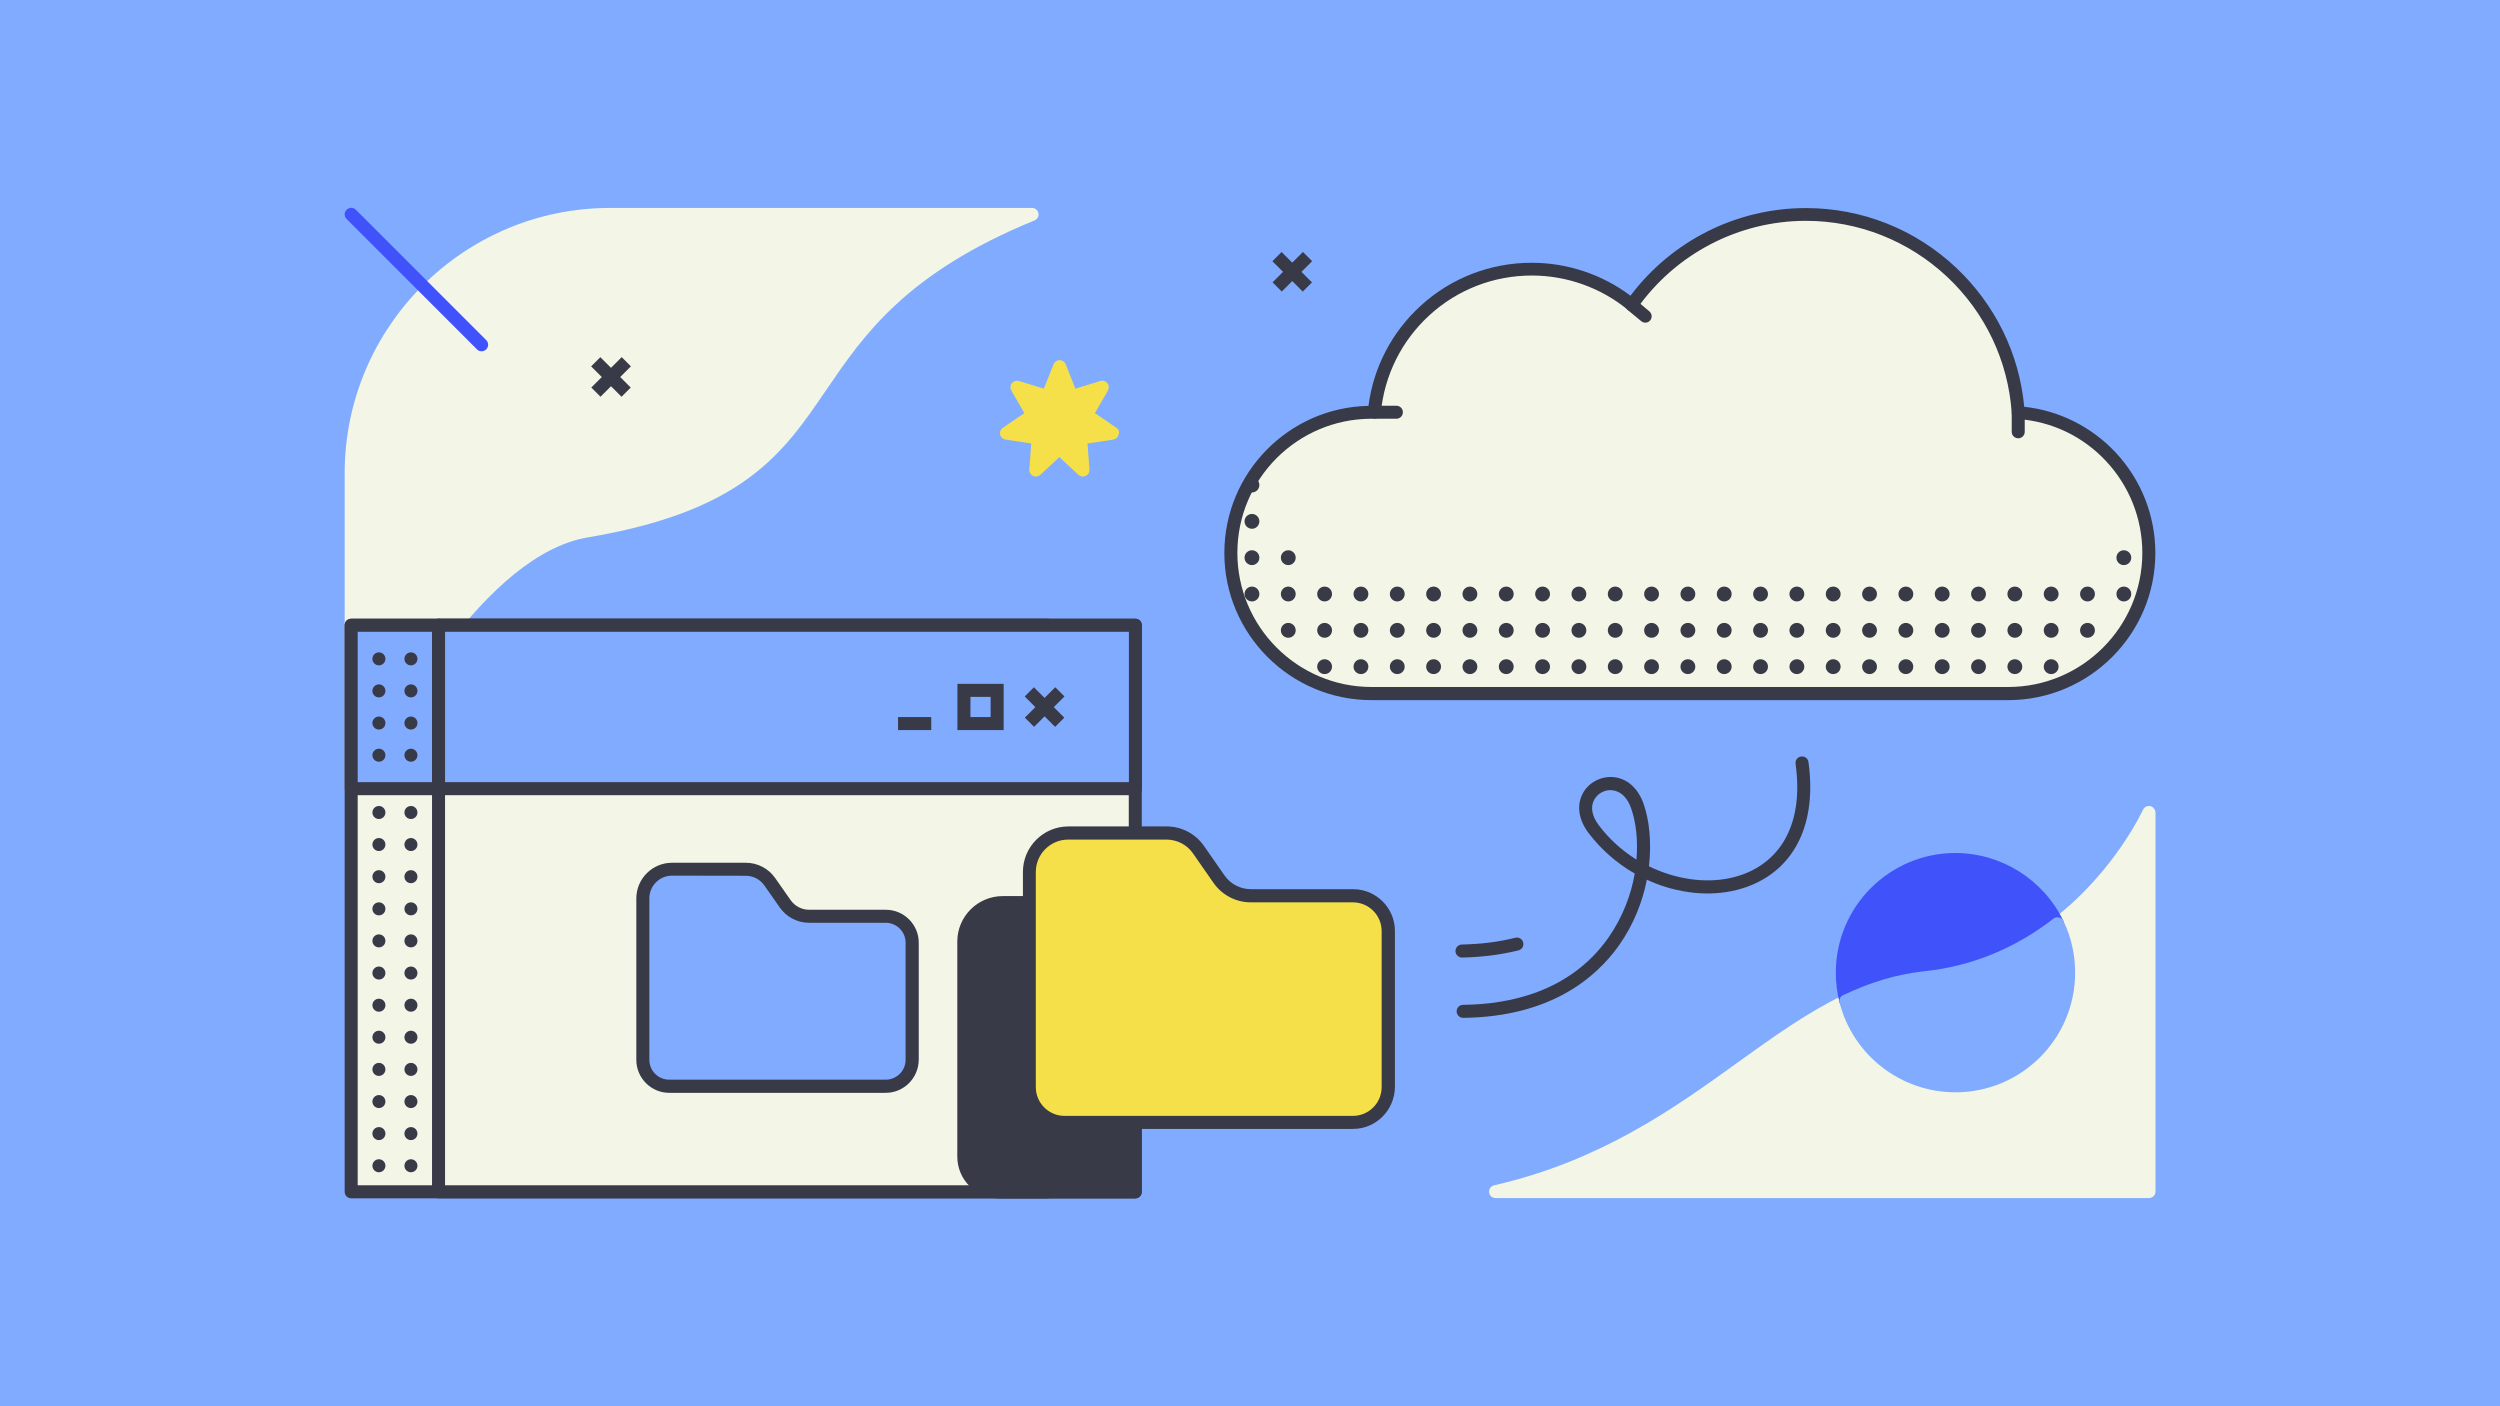 <svg width="400" height="225" viewBox="0 0 400 225" fill="none" xmlns="http://www.w3.org/2000/svg">
<path d="M400 0H0V225H400V0Z" fill="#80ABFF"/>
<path d="M166.146 34.104C166.042 33.625 165.626 33.27 165.126 33.27H97.605C74.188 33.27 55.147 52.312 55.147 75.729V126.187C55.147 126.666 55.48 127.083 55.938 127.187C56.022 127.208 56.105 127.229 56.188 127.229C56.563 127.229 56.917 127.02 57.105 126.687C57.292 126.333 57.501 125.979 57.709 125.583C63.147 115.52 77.584 88.77 94.063 85.979C105.459 84.041 113.646 81.02 119.855 76.437C125.438 72.333 128.73 67.479 132.23 62.354C138.188 53.604 144.959 43.687 165.521 35.27C165.98 35.083 166.251 34.604 166.146 34.104Z" fill="#F3F6E6"/>
<path d="M96.053 57.148L94.58 58.621L99.441 63.482L100.915 62.009L96.053 57.148Z" fill="#383A48"/>
<path d="M99.471 57.141L94.609 62.002L96.082 63.475L100.944 58.614L99.471 57.141Z" fill="#383A48"/>
<path d="M77.042 56.208C76.772 56.208 76.501 56.104 76.313 55.896L55.459 35.042C55.042 34.625 55.042 33.979 55.459 33.562C55.876 33.146 56.522 33.146 56.938 33.562L77.792 54.417C78.209 54.833 78.209 55.479 77.792 55.896C77.584 56.104 77.313 56.208 77.042 56.208Z" fill="#4053FA"/>
<path d="M167.667 100.042H56.188V190.688H167.667V100.042Z" fill="#F3F6E6"/>
<path d="M167.667 191.729H56.188C55.605 191.729 55.147 191.271 55.147 190.688V100.042C55.147 99.458 55.605 99 56.188 99H167.667C168.251 99 168.709 99.458 168.709 100.042V190.688C168.709 191.271 168.251 191.729 167.667 191.729ZM57.23 189.646H166.626V101.083H57.23V189.646Z" fill="#383A48"/>
<path d="M70.167 100.042H56.188V126.188H70.167V100.042Z" fill="#80ABFF"/>
<path d="M70.167 127.229H56.188C55.605 127.229 55.147 126.771 55.147 126.187V100.042C55.147 99.458 55.605 99 56.188 99H70.167C70.751 99 71.209 99.458 71.209 100.042V126.187C71.209 126.771 70.751 127.229 70.167 127.229ZM57.23 125.146H69.126V101.083H57.23V125.146Z" fill="#383A48"/>
<path d="M65.751 106.458C66.326 106.458 66.792 105.992 66.792 105.417C66.792 104.841 66.326 104.375 65.751 104.375C65.175 104.375 64.709 104.841 64.709 105.417C64.709 105.992 65.175 106.458 65.751 106.458Z" fill="#383A48"/>
<path d="M65.751 111.583C66.326 111.583 66.792 111.117 66.792 110.542C66.792 109.966 66.326 109.5 65.751 109.5C65.175 109.5 64.709 109.966 64.709 110.542C64.709 111.117 65.175 111.583 65.751 111.583Z" fill="#383A48"/>
<path d="M65.751 116.73C66.326 116.73 66.792 116.263 66.792 115.688C66.792 115.113 66.326 114.646 65.751 114.646C65.175 114.646 64.709 115.113 64.709 115.688C64.709 116.263 65.175 116.73 65.751 116.73Z" fill="#383A48"/>
<path d="M65.751 121.875C66.326 121.875 66.792 121.409 66.792 120.834C66.792 120.258 66.326 119.792 65.751 119.792C65.175 119.792 64.709 120.258 64.709 120.834C64.709 121.409 65.175 121.875 65.751 121.875Z" fill="#383A48"/>
<path d="M65.751 131.041C66.326 131.041 66.792 130.575 66.792 130C66.792 129.424 66.326 128.958 65.751 128.958C65.175 128.958 64.709 129.424 64.709 130C64.709 130.575 65.175 131.041 65.751 131.041Z" fill="#383A48"/>
<path d="M65.751 136.166C66.326 136.166 66.792 135.7 66.792 135.125C66.792 134.549 66.326 134.083 65.751 134.083C65.175 134.083 64.709 134.549 64.709 135.125C64.709 135.7 65.175 136.166 65.751 136.166Z" fill="#383A48"/>
<path d="M65.751 141.313C66.326 141.313 66.792 140.846 66.792 140.271C66.792 139.696 66.326 139.229 65.751 139.229C65.175 139.229 64.709 139.696 64.709 140.271C64.709 140.846 65.175 141.313 65.751 141.313Z" fill="#383A48"/>
<path d="M65.751 146.458C66.326 146.458 66.792 145.992 66.792 145.417C66.792 144.841 66.326 144.375 65.751 144.375C65.175 144.375 64.709 144.841 64.709 145.417C64.709 145.992 65.175 146.458 65.751 146.458Z" fill="#383A48"/>
<path d="M65.751 151.583C66.326 151.583 66.792 151.117 66.792 150.542C66.792 149.966 66.326 149.5 65.751 149.5C65.175 149.5 64.709 149.966 64.709 150.542C64.709 151.117 65.175 151.583 65.751 151.583Z" fill="#383A48"/>
<path d="M65.751 156.729C66.326 156.729 66.792 156.262 66.792 155.687C66.792 155.112 66.326 154.646 65.751 154.646C65.175 154.646 64.709 155.112 64.709 155.687C64.709 156.262 65.175 156.729 65.751 156.729Z" fill="#383A48"/>
<path d="M65.751 161.875C66.326 161.875 66.792 161.409 66.792 160.834C66.792 160.258 66.326 159.792 65.751 159.792C65.175 159.792 64.709 160.258 64.709 160.834C64.709 161.409 65.175 161.875 65.751 161.875Z" fill="#383A48"/>
<path d="M65.751 166.999C66.326 166.999 66.792 166.533 66.792 165.958C66.792 165.382 66.326 164.916 65.751 164.916C65.175 164.916 64.709 165.382 64.709 165.958C64.709 166.533 65.175 166.999 65.751 166.999Z" fill="#383A48"/>
<path d="M65.751 172.146C66.326 172.146 66.792 171.679 66.792 171.104C66.792 170.529 66.326 170.062 65.751 170.062C65.175 170.062 64.709 170.529 64.709 171.104C64.709 171.679 65.175 172.146 65.751 172.146Z" fill="#383A48"/>
<path d="M65.751 177.292C66.326 177.292 66.792 176.826 66.792 176.251C66.792 175.675 66.326 175.209 65.751 175.209C65.175 175.209 64.709 175.675 64.709 176.251C64.709 176.826 65.175 177.292 65.751 177.292Z" fill="#383A48"/>
<path d="M65.751 182.416C66.326 182.416 66.792 181.95 66.792 181.375C66.792 180.799 66.326 180.333 65.751 180.333C65.175 180.333 64.709 180.799 64.709 181.375C64.709 181.95 65.175 182.416 65.751 182.416Z" fill="#383A48"/>
<path d="M65.751 187.563C66.326 187.563 66.792 187.096 66.792 186.521C66.792 185.946 66.326 185.479 65.751 185.479C65.175 185.479 64.709 185.946 64.709 186.521C64.709 187.096 65.175 187.563 65.751 187.563Z" fill="#383A48"/>
<path d="M60.626 106.458C61.201 106.458 61.667 105.992 61.667 105.417C61.667 104.841 61.201 104.375 60.626 104.375C60.05 104.375 59.584 104.841 59.584 105.417C59.584 105.992 60.05 106.458 60.626 106.458Z" fill="#383A48"/>
<path d="M60.626 111.583C61.201 111.583 61.667 111.117 61.667 110.542C61.667 109.966 61.201 109.5 60.626 109.5C60.05 109.5 59.584 109.966 59.584 110.542C59.584 111.117 60.05 111.583 60.626 111.583Z" fill="#383A48"/>
<path d="M60.626 116.73C61.201 116.73 61.667 116.263 61.667 115.688C61.667 115.113 61.201 114.646 60.626 114.646C60.05 114.646 59.584 115.113 59.584 115.688C59.584 116.263 60.05 116.73 60.626 116.73Z" fill="#383A48"/>
<path d="M60.626 121.875C61.201 121.875 61.667 121.409 61.667 120.834C61.667 120.258 61.201 119.792 60.626 119.792C60.05 119.792 59.584 120.258 59.584 120.834C59.584 121.409 60.05 121.875 60.626 121.875Z" fill="#383A48"/>
<path d="M60.626 131.041C61.201 131.041 61.667 130.575 61.667 130C61.667 129.424 61.201 128.958 60.626 128.958C60.05 128.958 59.584 129.424 59.584 130C59.584 130.575 60.05 131.041 60.626 131.041Z" fill="#383A48"/>
<path d="M60.626 136.166C61.201 136.166 61.667 135.7 61.667 135.125C61.667 134.549 61.201 134.083 60.626 134.083C60.05 134.083 59.584 134.549 59.584 135.125C59.584 135.7 60.05 136.166 60.626 136.166Z" fill="#383A48"/>
<path d="M60.626 141.313C61.201 141.313 61.667 140.846 61.667 140.271C61.667 139.696 61.201 139.229 60.626 139.229C60.05 139.229 59.584 139.696 59.584 140.271C59.584 140.846 60.05 141.313 60.626 141.313Z" fill="#383A48"/>
<path d="M60.626 146.458C61.201 146.458 61.667 145.992 61.667 145.417C61.667 144.841 61.201 144.375 60.626 144.375C60.05 144.375 59.584 144.841 59.584 145.417C59.584 145.992 60.05 146.458 60.626 146.458Z" fill="#383A48"/>
<path d="M60.626 151.583C61.201 151.583 61.667 151.117 61.667 150.542C61.667 149.966 61.201 149.5 60.626 149.5C60.05 149.5 59.584 149.966 59.584 150.542C59.584 151.117 60.05 151.583 60.626 151.583Z" fill="#383A48"/>
<path d="M60.626 156.729C61.201 156.729 61.667 156.262 61.667 155.687C61.667 155.112 61.201 154.646 60.626 154.646C60.05 154.646 59.584 155.112 59.584 155.687C59.584 156.262 60.05 156.729 60.626 156.729Z" fill="#383A48"/>
<path d="M60.626 161.875C61.201 161.875 61.667 161.409 61.667 160.834C61.667 160.258 61.201 159.792 60.626 159.792C60.05 159.792 59.584 160.258 59.584 160.834C59.584 161.409 60.05 161.875 60.626 161.875Z" fill="#383A48"/>
<path d="M60.626 166.999C61.201 166.999 61.667 166.533 61.667 165.958C61.667 165.382 61.201 164.916 60.626 164.916C60.05 164.916 59.584 165.382 59.584 165.958C59.584 166.533 60.05 166.999 60.626 166.999Z" fill="#383A48"/>
<path d="M60.626 172.146C61.201 172.146 61.667 171.679 61.667 171.104C61.667 170.529 61.201 170.062 60.626 170.062C60.05 170.062 59.584 170.529 59.584 171.104C59.584 171.679 60.05 172.146 60.626 172.146Z" fill="#383A48"/>
<path d="M60.626 177.292C61.201 177.292 61.667 176.826 61.667 176.251C61.667 175.675 61.201 175.209 60.626 175.209C60.05 175.209 59.584 175.675 59.584 176.251C59.584 176.826 60.05 177.292 60.626 177.292Z" fill="#383A48"/>
<path d="M60.626 182.416C61.201 182.416 61.667 181.95 61.667 181.375C61.667 180.799 61.201 180.333 60.626 180.333C60.05 180.333 59.584 180.799 59.584 181.375C59.584 181.95 60.05 182.416 60.626 182.416Z" fill="#383A48"/>
<path d="M60.626 187.563C61.201 187.563 61.667 187.096 61.667 186.521C61.667 185.946 61.201 185.479 60.626 185.479C60.05 185.479 59.584 185.946 59.584 186.521C59.584 187.096 60.05 187.563 60.626 187.563Z" fill="#383A48"/>
<path d="M181.645 100.042H70.166V190.688H181.645V100.042Z" fill="#F3F6E6"/>
<path d="M181.646 191.729H70.167C69.583 191.729 69.125 191.271 69.125 190.688V100.042C69.125 99.458 69.583 99 70.167 99H181.646C182.229 99 182.687 99.458 182.687 100.042V190.688C182.687 191.271 182.229 191.729 181.646 191.729ZM71.208 189.646H180.604V101.083H71.208V189.646Z" fill="#383A48"/>
<path d="M181.666 100.042H70.166V126.188H181.666V100.042Z" fill="#80ABFF"/>
<path d="M181.687 127.229H70.167C69.583 127.229 69.125 126.771 69.125 126.187V100.042C69.125 99.458 69.583 99 70.167 99H181.667C182.25 99 182.708 99.458 182.708 100.042V126.187C182.729 126.771 182.25 127.229 181.687 127.229ZM71.208 125.146H180.625V101.083H71.208V125.146Z" fill="#383A48"/>
<path d="M165.428 109.962L163.955 111.436L168.816 116.297L170.29 114.824L165.428 109.962Z" fill="#383A48"/>
<path d="M168.84 109.958L163.979 114.819L165.452 116.292L170.313 111.431L168.84 109.958Z" fill="#383A48"/>
<path d="M160.583 116.813H153.188V109.417H160.583V116.813ZM155.271 114.729H158.5V111.5H155.271V114.729Z" fill="#383A48"/>
<path d="M149 114.729H143.688V116.813H149V114.729Z" fill="#383A48"/>
<path d="M102.854 143.728V169.562C102.854 171.895 104.749 173.791 107.083 173.791H141.708C144.041 173.791 145.937 171.895 145.937 169.562V150.832C145.937 148.499 144.041 146.603 141.708 146.603H129.458C127.937 146.603 126.499 145.853 125.624 144.603L123.145 141.062C122.27 139.812 120.833 139.062 119.312 139.062H107.499C104.937 139.062 102.854 141.145 102.854 143.728Z" fill="#80ABFF"/>
<path d="M141.708 174.854H107.083C104.167 174.854 101.812 172.479 101.812 169.583V143.749C101.812 140.604 104.375 138.041 107.521 138.041H119.333C121.208 138.041 122.958 138.958 124.021 140.479L126.5 144.02C127.188 144.999 128.292 145.562 129.479 145.562H141.729C144.646 145.562 147 147.937 147 150.833V169.562C146.979 172.479 144.625 174.854 141.708 174.854ZM107.521 140.104C105.521 140.104 103.896 141.729 103.896 143.729V169.562C103.896 171.333 105.333 172.749 107.083 172.749H141.708C143.479 172.749 144.896 171.312 144.896 169.562V150.833C144.896 149.062 143.458 147.645 141.708 147.645H129.458C127.583 147.645 125.833 146.729 124.771 145.208L122.292 141.666C121.604 140.687 120.5 140.124 119.313 140.124L107.521 140.104Z" fill="#383A48"/>
<path d="M205.053 40.319L203.58 41.792L208.441 46.653L209.915 45.18L205.053 40.319Z" fill="#383A48"/>
<path d="M208.469 40.312L203.607 45.174L205.081 46.647L209.942 41.786L208.469 40.312Z" fill="#383A48"/>
<path d="M322.918 66.021C321.71 48.312 306.96 34.312 288.939 34.312C277.418 34.312 267.251 40.021 261.085 48.792C256.73 45.229 251.147 43.083 245.064 43.083C231.897 43.083 221.085 53.146 219.876 65.979H219.418C206.98 65.979 196.918 76.062 196.918 88.479C196.918 100.917 207.001 110.979 219.418 110.979H321.293C333.73 110.979 343.793 100.896 343.793 88.479C343.814 76.583 334.605 66.854 322.918 66.021Z" fill="#F3F6E6"/>
<path d="M321.313 112.021H219.438C206.459 112.021 195.896 101.459 195.896 88.48C195.896 75.646 206.209 65.188 218.959 64.938C219.751 58.792 222.688 53.146 227.292 48.938C232.146 44.48 238.48 42.042 245.063 42.042C250.751 42.042 256.334 43.896 260.876 47.313C267.501 38.5 277.896 33.292 288.938 33.292C297.896 33.292 306.417 36.667 312.938 42.792C319.209 48.688 323.084 56.563 323.876 65.084C329.459 65.688 334.626 68.271 338.501 72.396C342.584 76.771 344.855 82.48 344.855 88.48C344.855 101.459 334.292 112.021 321.313 112.021ZM219.438 67C207.605 67 197.98 76.625 197.98 88.459C197.98 100.292 207.605 109.917 219.438 109.917H321.313C333.146 109.917 342.771 100.292 342.771 88.459C342.771 83 340.709 77.792 336.98 73.792C333.271 69.813 328.251 67.417 322.834 67.042C322.313 67 321.896 66.584 321.876 66.084C321.313 57.75 317.626 50 311.521 44.271C305.376 38.521 297.355 35.334 288.938 35.334C278.209 35.334 268.126 40.584 261.938 49.355C261.771 49.584 261.521 49.75 261.23 49.792C260.938 49.834 260.646 49.75 260.438 49.563C256.126 46.021 250.667 44.084 245.084 44.084C239.001 44.084 233.188 46.334 228.709 50.438C224.251 54.521 221.501 60.042 220.938 66.042C220.896 66.584 220.438 66.98 219.896 66.98H219.438V67Z" fill="#383A48"/>
<path d="M339.814 90.417C340.47 90.417 341.002 89.885 341.002 89.23C341.002 88.574 340.47 88.042 339.814 88.042C339.159 88.042 338.627 88.574 338.627 89.23C338.627 89.885 339.159 90.417 339.814 90.417Z" fill="#383A48"/>
<path d="M339.814 96.23C340.47 96.23 341.002 95.698 341.002 95.042C341.002 94.386 340.47 93.855 339.814 93.855C339.159 93.855 338.627 94.386 338.627 95.042C338.627 95.698 339.159 96.23 339.814 96.23Z" fill="#383A48"/>
<path d="M334 96.23C334.656 96.23 335.187 95.698 335.187 95.042C335.187 94.386 334.656 93.855 334 93.855C333.344 93.855 332.812 94.386 332.812 95.042C332.812 95.698 333.344 96.23 334 96.23Z" fill="#383A48"/>
<path d="M334 102.042C334.656 102.042 335.187 101.51 335.187 100.854C335.187 100.199 334.656 99.667 334 99.667C333.344 99.667 332.812 100.199 332.812 100.854C332.812 101.51 333.344 102.042 334 102.042Z" fill="#383A48"/>
<path d="M328.188 96.23C328.843 96.23 329.375 95.698 329.375 95.042C329.375 94.386 328.843 93.855 328.188 93.855C327.532 93.855 327 94.386 327 95.042C327 95.698 327.532 96.23 328.188 96.23Z" fill="#383A48"/>
<path d="M328.188 102.042C328.843 102.042 329.375 101.51 329.375 100.854C329.375 100.199 328.843 99.667 328.188 99.667C327.532 99.667 327 100.199 327 100.854C327 101.51 327.532 102.042 328.188 102.042Z" fill="#383A48"/>
<path d="M328.188 107.854C328.843 107.854 329.375 107.323 329.375 106.667C329.375 106.011 328.843 105.479 328.188 105.479C327.532 105.479 327 106.011 327 106.667C327 107.323 327.532 107.854 328.188 107.854Z" fill="#383A48"/>
<path d="M322.375 96.23C323.031 96.23 323.562 95.698 323.562 95.042C323.562 94.386 323.031 93.855 322.375 93.855C321.719 93.855 321.188 94.386 321.188 95.042C321.188 95.698 321.719 96.23 322.375 96.23Z" fill="#383A48"/>
<path d="M322.375 102.042C323.031 102.042 323.562 101.51 323.562 100.854C323.562 100.199 323.031 99.667 322.375 99.667C321.719 99.667 321.188 100.199 321.188 100.854C321.188 101.51 321.719 102.042 322.375 102.042Z" fill="#383A48"/>
<path d="M322.375 107.854C323.031 107.854 323.562 107.323 323.562 106.667C323.562 106.011 323.031 105.479 322.375 105.479C321.719 105.479 321.188 106.011 321.188 106.667C321.188 107.323 321.719 107.854 322.375 107.854Z" fill="#383A48"/>
<path d="M316.562 96.23C317.218 96.23 317.75 95.698 317.75 95.042C317.75 94.386 317.218 93.855 316.562 93.855C315.907 93.855 315.375 94.386 315.375 95.042C315.375 95.698 315.907 96.23 316.562 96.23Z" fill="#383A48"/>
<path d="M316.562 102.042C317.218 102.042 317.75 101.51 317.75 100.854C317.75 100.199 317.218 99.667 316.562 99.667C315.907 99.667 315.375 100.199 315.375 100.854C315.375 101.51 315.907 102.042 316.562 102.042Z" fill="#383A48"/>
<path d="M316.562 107.854C317.218 107.854 317.75 107.323 317.75 106.667C317.75 106.011 317.218 105.479 316.562 105.479C315.907 105.479 315.375 106.011 315.375 106.667C315.375 107.323 315.907 107.854 316.562 107.854Z" fill="#383A48"/>
<path d="M310.752 96.23C311.408 96.23 311.94 95.698 311.94 95.042C311.94 94.386 311.408 93.855 310.752 93.855C310.096 93.855 309.564 94.386 309.564 95.042C309.564 95.698 310.096 96.23 310.752 96.23Z" fill="#383A48"/>
<path d="M310.752 102.042C311.408 102.042 311.94 101.51 311.94 100.854C311.94 100.199 311.408 99.667 310.752 99.667C310.096 99.667 309.564 100.199 309.564 100.854C309.564 101.51 310.096 102.042 310.752 102.042Z" fill="#383A48"/>
<path d="M310.752 107.854C311.408 107.854 311.94 107.323 311.94 106.667C311.94 106.011 311.408 105.479 310.752 105.479C310.096 105.479 309.564 106.011 309.564 106.667C309.564 107.323 310.096 107.854 310.752 107.854Z" fill="#383A48"/>
<path d="M304.937 96.23C305.593 96.23 306.125 95.698 306.125 95.042C306.125 94.386 305.593 93.855 304.937 93.855C304.282 93.855 303.75 94.386 303.75 95.042C303.75 95.698 304.282 96.23 304.937 96.23Z" fill="#383A48"/>
<path d="M304.937 102.042C305.593 102.042 306.125 101.51 306.125 100.854C306.125 100.199 305.593 99.667 304.937 99.667C304.282 99.667 303.75 100.199 303.75 100.854C303.75 101.51 304.282 102.042 304.937 102.042Z" fill="#383A48"/>
<path d="M304.937 107.854C305.593 107.854 306.125 107.323 306.125 106.667C306.125 106.011 305.593 105.479 304.937 105.479C304.282 105.479 303.75 106.011 303.75 106.667C303.75 107.323 304.282 107.854 304.937 107.854Z" fill="#383A48"/>
<path d="M299.125 96.23C299.781 96.23 300.313 95.698 300.313 95.042C300.313 94.386 299.781 93.855 299.125 93.855C298.469 93.855 297.938 94.386 297.938 95.042C297.938 95.698 298.469 96.23 299.125 96.23Z" fill="#383A48"/>
<path d="M299.125 102.042C299.781 102.042 300.313 101.51 300.313 100.854C300.313 100.199 299.781 99.667 299.125 99.667C298.469 99.667 297.938 100.199 297.938 100.854C297.938 101.51 298.469 102.042 299.125 102.042Z" fill="#383A48"/>
<path d="M299.125 107.854C299.781 107.854 300.313 107.323 300.313 106.667C300.313 106.011 299.781 105.479 299.125 105.479C298.469 105.479 297.938 106.011 297.938 106.667C297.938 107.323 298.469 107.854 299.125 107.854Z" fill="#383A48"/>
<path d="M293.313 96.23C293.968 96.23 294.5 95.698 294.5 95.042C294.5 94.386 293.968 93.855 293.313 93.855C292.657 93.855 292.125 94.386 292.125 95.042C292.125 95.698 292.657 96.23 293.313 96.23Z" fill="#383A48"/>
<path d="M293.313 102.042C293.968 102.042 294.5 101.51 294.5 100.854C294.5 100.199 293.968 99.667 293.313 99.667C292.657 99.667 292.125 100.199 292.125 100.854C292.125 101.51 292.657 102.042 293.313 102.042Z" fill="#383A48"/>
<path d="M293.313 107.854C293.968 107.854 294.5 107.323 294.5 106.667C294.5 106.011 293.968 105.479 293.313 105.479C292.657 105.479 292.125 106.011 292.125 106.667C292.125 107.323 292.657 107.854 293.313 107.854Z" fill="#383A48"/>
<path d="M287.5 96.23C288.156 96.23 288.687 95.698 288.687 95.042C288.687 94.386 288.156 93.855 287.5 93.855C286.844 93.855 286.312 94.386 286.312 95.042C286.312 95.698 286.844 96.23 287.5 96.23Z" fill="#383A48"/>
<path d="M287.5 102.042C288.156 102.042 288.687 101.51 288.687 100.854C288.687 100.199 288.156 99.667 287.5 99.667C286.844 99.667 286.312 100.199 286.312 100.854C286.312 101.51 286.844 102.042 287.5 102.042Z" fill="#383A48"/>
<path d="M287.5 107.854C288.156 107.854 288.687 107.323 288.687 106.667C288.687 106.011 288.156 105.479 287.5 105.479C286.844 105.479 286.312 106.011 286.312 106.667C286.312 107.323 286.844 107.854 287.5 107.854Z" fill="#383A48"/>
<path d="M281.689 96.23C282.345 96.23 282.877 95.698 282.877 95.042C282.877 94.386 282.345 93.855 281.689 93.855C281.034 93.855 280.502 94.386 280.502 95.042C280.502 95.698 281.034 96.23 281.689 96.23Z" fill="#383A48"/>
<path d="M281.689 102.042C282.345 102.042 282.877 101.51 282.877 100.854C282.877 100.199 282.345 99.667 281.689 99.667C281.034 99.667 280.502 100.199 280.502 100.854C280.502 101.51 281.034 102.042 281.689 102.042Z" fill="#383A48"/>
<path d="M281.689 107.854C282.345 107.854 282.877 107.323 282.877 106.667C282.877 106.011 282.345 105.479 281.689 105.479C281.034 105.479 280.502 106.011 280.502 106.667C280.502 107.323 281.034 107.854 281.689 107.854Z" fill="#383A48"/>
<path d="M275.875 96.23C276.531 96.23 277.062 95.698 277.062 95.042C277.062 94.386 276.531 93.855 275.875 93.855C275.219 93.855 274.688 94.386 274.688 95.042C274.688 95.698 275.219 96.23 275.875 96.23Z" fill="#383A48"/>
<path d="M275.875 102.042C276.531 102.042 277.062 101.51 277.062 100.854C277.062 100.199 276.531 99.667 275.875 99.667C275.219 99.667 274.688 100.199 274.688 100.854C274.688 101.51 275.219 102.042 275.875 102.042Z" fill="#383A48"/>
<path d="M275.875 107.854C276.531 107.854 277.062 107.323 277.062 106.667C277.062 106.011 276.531 105.479 275.875 105.479C275.219 105.479 274.688 106.011 274.688 106.667C274.688 107.323 275.219 107.854 275.875 107.854Z" fill="#383A48"/>
<path d="M270.063 96.23C270.718 96.23 271.25 95.698 271.25 95.042C271.25 94.386 270.718 93.855 270.063 93.855C269.407 93.855 268.875 94.386 268.875 95.042C268.875 95.698 269.407 96.23 270.063 96.23Z" fill="#383A48"/>
<path d="M270.063 102.042C270.718 102.042 271.25 101.51 271.25 100.854C271.25 100.199 270.718 99.667 270.063 99.667C269.407 99.667 268.875 100.199 268.875 100.854C268.875 101.51 269.407 102.042 270.063 102.042Z" fill="#383A48"/>
<path d="M270.063 107.854C270.718 107.854 271.25 107.323 271.25 106.667C271.25 106.011 270.718 105.479 270.063 105.479C269.407 105.479 268.875 106.011 268.875 106.667C268.875 107.323 269.407 107.854 270.063 107.854Z" fill="#383A48"/>
<path d="M264.25 96.23C264.906 96.23 265.438 95.698 265.438 95.042C265.438 94.386 264.906 93.855 264.25 93.855C263.594 93.855 263.062 94.386 263.062 95.042C263.062 95.698 263.594 96.23 264.25 96.23Z" fill="#383A48"/>
<path d="M264.25 102.042C264.906 102.042 265.438 101.51 265.438 100.854C265.438 100.199 264.906 99.667 264.25 99.667C263.594 99.667 263.062 100.199 263.062 100.854C263.062 101.51 263.594 102.042 264.25 102.042Z" fill="#383A48"/>
<path d="M264.25 107.854C264.906 107.854 265.438 107.323 265.438 106.667C265.438 106.011 264.906 105.479 264.25 105.479C263.594 105.479 263.062 106.011 263.062 106.667C263.062 107.323 263.594 107.854 264.25 107.854Z" fill="#383A48"/>
<path d="M258.438 96.23C259.093 96.23 259.625 95.698 259.625 95.042C259.625 94.386 259.093 93.855 258.438 93.855C257.782 93.855 257.25 94.386 257.25 95.042C257.25 95.698 257.782 96.23 258.438 96.23Z" fill="#383A48"/>
<path d="M258.438 102.042C259.093 102.042 259.625 101.51 259.625 100.854C259.625 100.199 259.093 99.667 258.438 99.667C257.782 99.667 257.25 100.199 257.25 100.854C257.25 101.51 257.782 102.042 258.438 102.042Z" fill="#383A48"/>
<path d="M258.438 107.854C259.093 107.854 259.625 107.323 259.625 106.667C259.625 106.011 259.093 105.479 258.438 105.479C257.782 105.479 257.25 106.011 257.25 106.667C257.25 107.323 257.782 107.854 258.438 107.854Z" fill="#383A48"/>
<path d="M252.625 96.23C253.281 96.23 253.812 95.698 253.812 95.042C253.812 94.386 253.281 93.855 252.625 93.855C251.969 93.855 251.438 94.386 251.438 95.042C251.438 95.698 251.969 96.23 252.625 96.23Z" fill="#383A48"/>
<path d="M252.625 102.042C253.281 102.042 253.812 101.51 253.812 100.854C253.812 100.199 253.281 99.667 252.625 99.667C251.969 99.667 251.438 100.199 251.438 100.854C251.438 101.51 251.969 102.042 252.625 102.042Z" fill="#383A48"/>
<path d="M252.625 107.854C253.281 107.854 253.812 107.323 253.812 106.667C253.812 106.011 253.281 105.479 252.625 105.479C251.969 105.479 251.438 106.011 251.438 106.667C251.438 107.323 251.969 107.854 252.625 107.854Z" fill="#383A48"/>
<path d="M246.814 96.23C247.47 96.23 248.002 95.698 248.002 95.042C248.002 94.386 247.47 93.855 246.814 93.855C246.159 93.855 245.627 94.386 245.627 95.042C245.627 95.698 246.159 96.23 246.814 96.23Z" fill="#383A48"/>
<path d="M246.814 102.042C247.47 102.042 248.002 101.51 248.002 100.854C248.002 100.199 247.47 99.667 246.814 99.667C246.159 99.667 245.627 100.199 245.627 100.854C245.627 101.51 246.159 102.042 246.814 102.042Z" fill="#383A48"/>
<path d="M246.814 107.854C247.47 107.854 248.002 107.323 248.002 106.667C248.002 106.011 247.47 105.479 246.814 105.479C246.159 105.479 245.627 106.011 245.627 106.667C245.627 107.323 246.159 107.854 246.814 107.854Z" fill="#383A48"/>
<path d="M241 96.23C241.656 96.23 242.188 95.698 242.188 95.042C242.188 94.386 241.656 93.855 241 93.855C240.344 93.855 239.812 94.386 239.812 95.042C239.812 95.698 240.344 96.23 241 96.23Z" fill="#383A48"/>
<path d="M241 102.042C241.656 102.042 242.188 101.51 242.188 100.854C242.188 100.199 241.656 99.667 241 99.667C240.344 99.667 239.812 100.199 239.812 100.854C239.812 101.51 240.344 102.042 241 102.042Z" fill="#383A48"/>
<path d="M241 107.854C241.656 107.854 242.188 107.323 242.188 106.667C242.188 106.011 241.656 105.479 241 105.479C240.344 105.479 239.812 106.011 239.812 106.667C239.812 107.323 240.344 107.854 241 107.854Z" fill="#383A48"/>
<path d="M235.188 96.23C235.843 96.23 236.375 95.698 236.375 95.042C236.375 94.386 235.843 93.855 235.188 93.855C234.532 93.855 234 94.386 234 95.042C234 95.698 234.532 96.23 235.188 96.23Z" fill="#383A48"/>
<path d="M235.188 102.042C235.843 102.042 236.375 101.51 236.375 100.854C236.375 100.199 235.843 99.667 235.188 99.667C234.532 99.667 234 100.199 234 100.854C234 101.51 234.532 102.042 235.188 102.042Z" fill="#383A48"/>
<path d="M235.188 107.854C235.843 107.854 236.375 107.323 236.375 106.667C236.375 106.011 235.843 105.479 235.188 105.479C234.532 105.479 234 106.011 234 106.667C234 107.323 234.532 107.854 235.188 107.854Z" fill="#383A48"/>
<path d="M229.375 96.23C230.031 96.23 230.563 95.698 230.563 95.042C230.563 94.386 230.031 93.855 229.375 93.855C228.719 93.855 228.188 94.386 228.188 95.042C228.188 95.698 228.719 96.23 229.375 96.23Z" fill="#383A48"/>
<path d="M229.375 102.042C230.031 102.042 230.563 101.51 230.563 100.854C230.563 100.199 230.031 99.667 229.375 99.667C228.719 99.667 228.188 100.199 228.188 100.854C228.188 101.51 228.719 102.042 229.375 102.042Z" fill="#383A48"/>
<path d="M229.375 107.854C230.031 107.854 230.563 107.323 230.563 106.667C230.563 106.011 230.031 105.479 229.375 105.479C228.719 105.479 228.188 106.011 228.188 106.667C228.188 107.323 228.719 107.854 229.375 107.854Z" fill="#383A48"/>
<path d="M223.562 96.23C224.218 96.23 224.75 95.698 224.75 95.042C224.75 94.386 224.218 93.855 223.562 93.855C222.907 93.855 222.375 94.386 222.375 95.042C222.375 95.698 222.907 96.23 223.562 96.23Z" fill="#383A48"/>
<path d="M223.562 102.042C224.218 102.042 224.75 101.51 224.75 100.854C224.75 100.199 224.218 99.667 223.562 99.667C222.907 99.667 222.375 100.199 222.375 100.854C222.375 101.51 222.907 102.042 223.562 102.042Z" fill="#383A48"/>
<path d="M223.562 107.854C224.218 107.854 224.75 107.323 224.75 106.667C224.75 106.011 224.218 105.479 223.562 105.479C222.907 105.479 222.375 106.011 222.375 106.667C222.375 107.323 222.907 107.854 223.562 107.854Z" fill="#383A48"/>
<path d="M217.752 96.23C218.408 96.23 218.939 95.698 218.939 95.042C218.939 94.386 218.408 93.855 217.752 93.855C217.096 93.855 216.564 94.386 216.564 95.042C216.564 95.698 217.096 96.23 217.752 96.23Z" fill="#383A48"/>
<path d="M217.752 102.042C218.408 102.042 218.939 101.51 218.939 100.854C218.939 100.199 218.408 99.667 217.752 99.667C217.096 99.667 216.564 100.199 216.564 100.854C216.564 101.51 217.096 102.042 217.752 102.042Z" fill="#383A48"/>
<path d="M217.752 107.854C218.408 107.854 218.939 107.323 218.939 106.667C218.939 106.011 218.408 105.479 217.752 105.479C217.096 105.479 216.564 106.011 216.564 106.667C216.564 107.323 217.096 107.854 217.752 107.854Z" fill="#383A48"/>
<path d="M211.938 96.23C212.593 96.23 213.125 95.698 213.125 95.042C213.125 94.386 212.593 93.855 211.938 93.855C211.282 93.855 210.75 94.386 210.75 95.042C210.75 95.698 211.282 96.23 211.938 96.23Z" fill="#383A48"/>
<path d="M211.938 102.042C212.593 102.042 213.125 101.51 213.125 100.854C213.125 100.199 212.593 99.667 211.938 99.667C211.282 99.667 210.75 100.199 210.75 100.854C210.75 101.51 211.282 102.042 211.938 102.042Z" fill="#383A48"/>
<path d="M211.938 107.854C212.593 107.854 213.125 107.323 213.125 106.667C213.125 106.011 212.593 105.479 211.938 105.479C211.282 105.479 210.75 106.011 210.75 106.667C210.75 107.323 211.282 107.854 211.938 107.854Z" fill="#383A48"/>
<path d="M206.125 90.417C206.781 90.417 207.312 89.885 207.312 89.23C207.312 88.574 206.781 88.042 206.125 88.042C205.469 88.042 204.938 88.574 204.938 89.23C204.938 89.885 205.469 90.417 206.125 90.417Z" fill="#383A48"/>
<path d="M206.125 96.23C206.781 96.23 207.312 95.698 207.312 95.042C207.312 94.386 206.781 93.855 206.125 93.855C205.469 93.855 204.938 94.386 204.938 95.042C204.938 95.698 205.469 96.23 206.125 96.23Z" fill="#383A48"/>
<path d="M206.125 102.042C206.781 102.042 207.312 101.51 207.312 100.854C207.312 100.199 206.781 99.667 206.125 99.667C205.469 99.667 204.938 100.199 204.938 100.854C204.938 101.51 205.469 102.042 206.125 102.042Z" fill="#383A48"/>
<path d="M200.313 78.792C200.968 78.792 201.5 78.26 201.5 77.605C201.5 76.949 200.968 76.417 200.313 76.417C199.657 76.417 199.125 76.949 199.125 77.605C199.125 78.26 199.657 78.792 200.313 78.792Z" fill="#383A48"/>
<path d="M200.313 84.605C200.968 84.605 201.5 84.073 201.5 83.417C201.5 82.761 200.968 82.23 200.313 82.23C199.657 82.23 199.125 82.761 199.125 83.417C199.125 84.073 199.657 84.605 200.313 84.605Z" fill="#383A48"/>
<path d="M200.313 90.417C200.968 90.417 201.5 89.885 201.5 89.23C201.5 88.574 200.968 88.042 200.313 88.042C199.657 88.042 199.125 88.574 199.125 89.23C199.125 89.885 199.657 90.417 200.313 90.417Z" fill="#383A48"/>
<path d="M200.313 96.23C200.968 96.23 201.5 95.698 201.5 95.042C201.5 94.386 200.968 93.855 200.313 93.855C199.657 93.855 199.125 94.386 199.125 95.042C199.125 95.698 199.657 96.23 200.313 96.23Z" fill="#383A48"/>
<path d="M223.418 67H219.897C219.314 67 218.855 66.542 218.855 65.959C218.855 65.375 219.314 64.917 219.897 64.917H223.418C224.001 64.917 224.46 65.375 224.46 65.959C224.46 66.542 224.001 67 223.418 67Z" fill="#383A48"/>
<path d="M322.917 70.125C322.333 70.125 321.875 69.667 321.875 69.084V66.021C321.875 65.438 322.333 64.98 322.917 64.98C323.5 64.98 323.958 65.438 323.958 66.021V69.084C323.958 69.667 323.5 70.125 322.917 70.125Z" fill="#383A48"/>
<path d="M263.25 51.626C263.02 51.626 262.77 51.543 262.583 51.376L260.416 49.584C259.979 49.209 259.916 48.564 260.291 48.126C260.666 47.689 261.312 47.626 261.75 48.001L263.895 49.814C264.333 50.189 264.395 50.834 264.02 51.272C263.833 51.501 263.541 51.626 263.25 51.626Z" fill="#383A48"/>
<path d="M182.501 147L182.126 146.479C180.772 144.542 178.543 143.375 176.168 143.375H160.439C156.439 143.375 153.168 146.625 153.168 150.646V185.062C153.168 188.75 156.168 191.75 159.855 191.75H181.626C182.21 191.75 182.668 191.292 182.668 190.708V147.583C182.689 147.375 182.626 147.167 182.501 147Z" fill="#383A48"/>
<path d="M164.709 139.501V173.917C164.709 177.042 167.23 179.563 170.355 179.563H216.48C219.605 179.563 222.126 177.042 222.126 173.917V148.98C222.126 145.855 219.605 143.334 216.48 143.334H200.147C198.105 143.334 196.209 142.334 195.042 140.667L191.751 135.938C190.584 134.271 188.688 133.271 186.647 133.271H170.917C167.501 133.292 164.709 136.084 164.709 139.501Z" fill="#F6E049"/>
<path d="M216.48 180.625H170.355C166.668 180.625 163.668 177.625 163.668 173.938V139.5C163.668 135.5 166.918 132.229 170.939 132.229H186.668C189.043 132.229 191.272 133.396 192.626 135.334L195.918 140.063C196.876 141.459 198.48 142.271 200.168 142.271H216.501C220.189 142.271 223.189 145.271 223.189 148.959V173.917C223.147 177.625 220.168 180.625 216.48 180.625ZM170.918 134.334C168.064 134.334 165.73 136.646 165.73 139.521V173.938C165.73 176.479 167.793 178.542 170.335 178.542H216.46C219.001 178.542 221.064 176.479 221.064 173.938V148.979C221.064 146.438 219.001 144.375 216.46 144.375H200.126C197.751 144.375 195.522 143.209 194.168 141.271L190.876 136.542C189.918 135.146 188.314 134.334 186.626 134.334H170.918Z" fill="#383A48"/>
<path d="M234.104 162.855C233.542 162.855 233.062 162.396 233.062 161.813C233.062 161.23 233.521 160.771 234.104 160.771C241.313 160.709 251.167 158.792 257.333 150.042C259.625 146.771 260.958 143.188 261.563 139.771C258.688 138.126 256.146 135.896 254.146 133.251C252.542 131.105 252.229 128.792 253.271 126.896C254.208 125.188 256.167 124.167 258.125 124.334C260.313 124.521 262.083 126.084 262.979 128.626C263.896 131.251 264.271 134.792 263.833 138.605C264.896 139.126 266 139.563 267.146 139.917C271.479 141.251 275.833 141.167 279.417 139.688C282.271 138.501 284.521 136.459 285.875 133.751C287.458 130.646 287.917 126.771 287.292 122.209C287.208 121.646 287.604 121.105 288.188 121.042C288.75 120.959 289.292 121.355 289.354 121.938C290.688 131.501 287.354 138.688 280.208 141.626C276.167 143.292 271.313 143.396 266.521 141.917C265.479 141.605 264.479 141.209 263.5 140.751C262.813 144.251 261.396 147.896 259.063 151.23C255.354 156.459 248.042 162.709 234.104 162.855ZM257.688 126.417C256.625 126.417 255.604 127.001 255.083 127.938C254.438 129.105 254.688 130.542 255.792 132.021C257.438 134.209 259.5 136.084 261.833 137.542C262.104 134.396 261.75 131.521 260.979 129.334C260.375 127.584 259.292 126.563 257.917 126.438C257.854 126.417 257.771 126.417 257.688 126.417Z" fill="#383A48"/>
<path d="M233.916 152.166C237.145 152.104 240.062 151.708 242.687 151.041Z" fill="#80ABFF"/>
<path d="M233.917 153.208C233.354 153.208 232.896 152.749 232.875 152.187C232.875 151.604 233.312 151.145 233.896 151.124C236.937 151.062 239.812 150.708 242.437 150.041C243 149.895 243.562 150.229 243.708 150.791C243.854 151.354 243.521 151.916 242.958 152.062C240.167 152.749 237.146 153.145 233.917 153.208C233.917 153.208 233.937 153.208 233.917 153.208Z" fill="#383A48"/>
<path d="M344.043 128.98C343.564 128.875 343.085 129.125 342.877 129.563C342.835 129.667 338.314 139.459 328.585 146.98C322.397 151.771 315.439 154.605 307.96 155.396C303.606 155.855 299.335 157.125 294.918 159.23C289.189 161.98 283.793 165.855 278.106 169.938C267.814 177.355 256.147 185.73 239.064 189.646C238.543 189.771 238.21 190.25 238.252 190.771C238.314 191.292 238.752 191.688 239.293 191.688H343.835C344.418 191.688 344.877 191.23 344.877 190.646V130C344.856 129.5 344.522 129.084 344.043 128.98Z" fill="#F3F6E6"/>
<path d="M330.147 147.354C326.98 140.75 320.189 136.479 312.876 136.479C302.314 136.479 293.73 145.063 293.73 155.625C293.73 157.271 293.939 158.875 294.335 160.438C294.418 160.729 294.626 160.979 294.897 161.125C295.043 161.188 295.189 161.229 295.335 161.229C295.48 161.229 295.647 161.188 295.793 161.125C300.001 159.104 304.043 157.917 308.168 157.479C316.043 156.625 323.335 153.667 329.855 148.625C330.23 148.334 330.355 147.792 330.147 147.354Z" fill="#4053FA"/>
<path d="M330.147 147.354C330.001 147.062 329.751 146.854 329.439 146.791C329.126 146.729 328.814 146.791 328.564 146.979C322.376 151.77 315.418 154.604 307.939 155.395C303.585 155.854 299.314 157.124 294.897 159.229C294.439 159.437 294.21 159.937 294.335 160.437C296.522 168.874 304.147 174.77 312.876 174.77C323.439 174.77 332.022 166.187 332.022 155.624C332.022 152.729 331.397 149.937 330.147 147.354Z" fill="#80ABFF"/>
<path d="M178.646 68.458L175.188 66.104L177.271 62.479C177.479 62.104 177.458 61.646 177.188 61.312C176.917 60.979 176.479 60.833 176.063 60.958L172.063 62.188L170.521 58.292C170.354 57.896 169.979 57.625 169.542 57.625C169.104 57.625 168.729 57.896 168.563 58.292L167.021 62.188L163.021 60.958C162.604 60.833 162.167 60.979 161.896 61.312C161.625 61.646 161.604 62.104 161.813 62.479L163.896 66.104L160.438 68.458C160.083 68.708 159.917 69.125 160.021 69.542C160.125 69.958 160.458 70.271 160.875 70.333L165 70.958L164.688 75.125C164.667 75.542 164.896 75.958 165.271 76.146C165.417 76.208 165.563 76.25 165.729 76.25C165.979 76.25 166.25 76.146 166.438 75.979L169.5 73.146L172.563 75.979C172.875 76.271 173.333 76.333 173.729 76.146C174.104 75.958 174.354 75.562 174.313 75.125L174 70.958L178.125 70.333C178.542 70.271 178.896 69.958 178.979 69.542C179.167 69.125 179 68.688 178.646 68.458Z" fill="#F6E049"/>
</svg>
